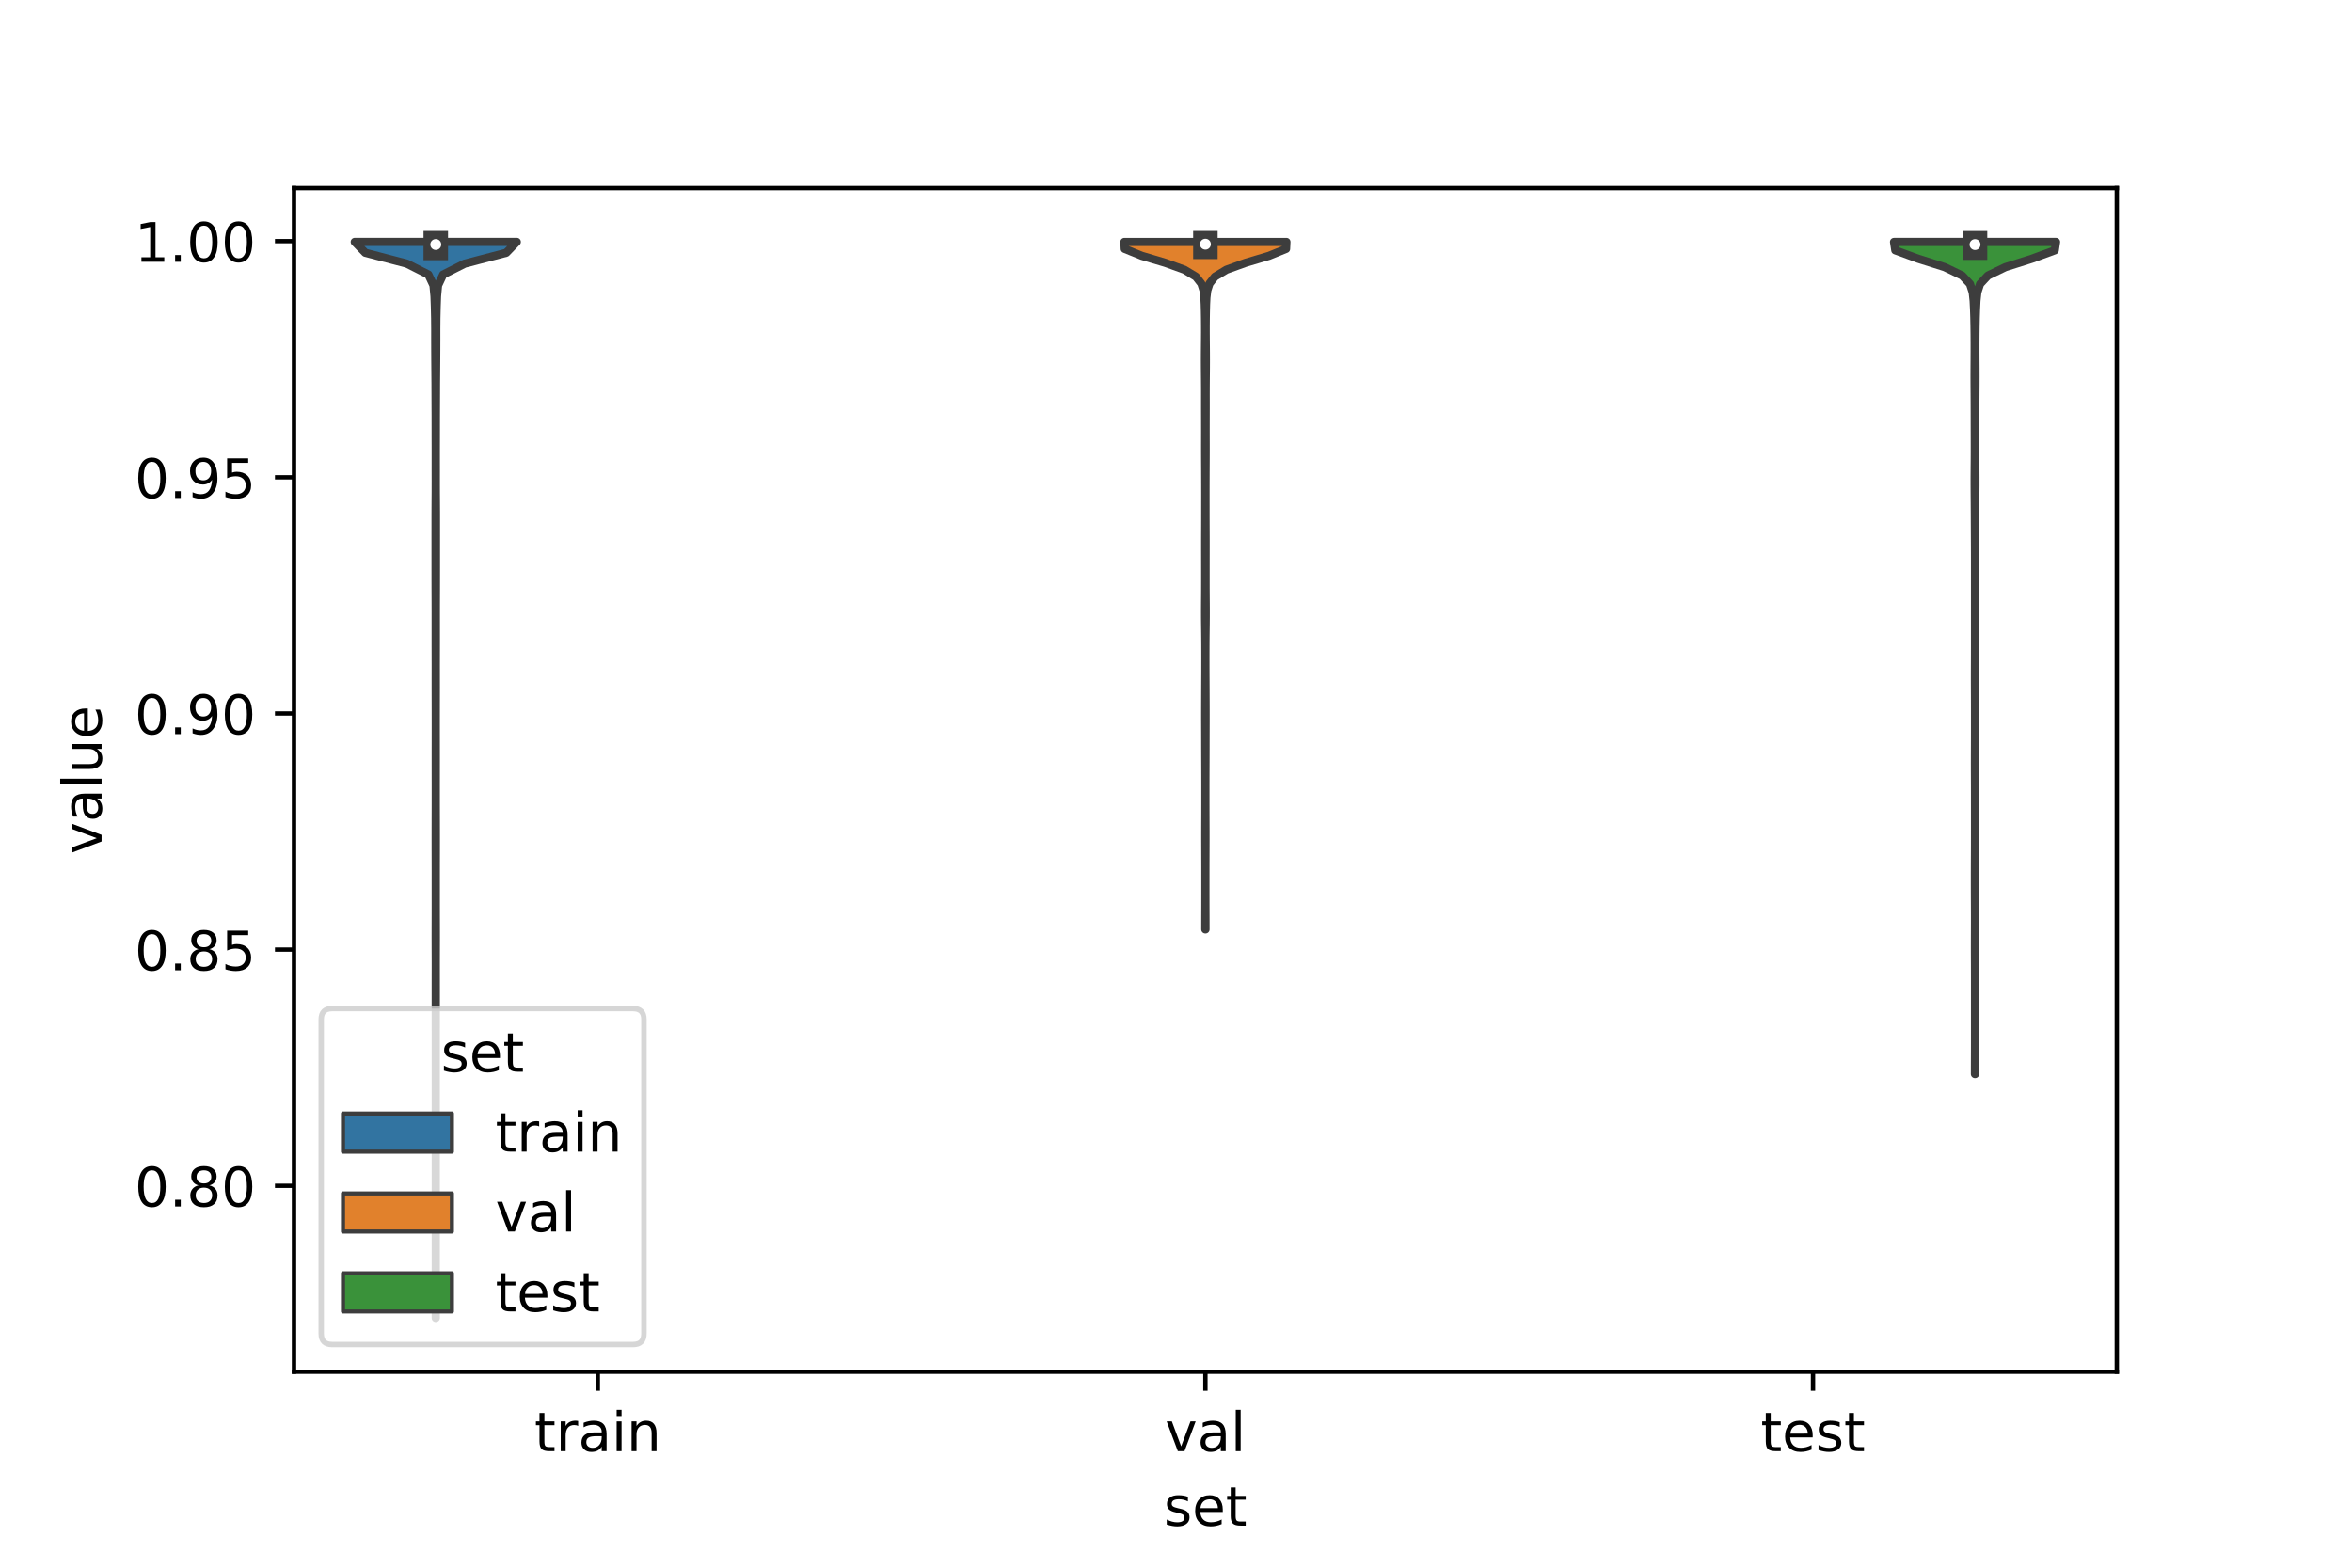 <?xml version="1.0" encoding="utf-8" standalone="no"?>
<!DOCTYPE svg PUBLIC "-//W3C//DTD SVG 1.1//EN"
  "http://www.w3.org/Graphics/SVG/1.1/DTD/svg11.dtd">
<!-- Created with matplotlib (https://matplotlib.org/) -->
<svg height="288pt" version="1.1" viewBox="0 0 432 288" width="432pt" xmlns="http://www.w3.org/2000/svg" xmlns:xlink="http://www.w3.org/1999/xlink">
 <defs>
  <style type="text/css">*{stroke-linecap:butt;stroke-linejoin:round;}</style>
 </defs>
 <g id="figure_1">
  <g id="patch_1">
   <path d="M 0 288 
L 432 288 
L 432 0 
L 0 0 
z
" style="fill:#ffffff;"/>
  </g>
  <g id="axes_1">
   <g id="patch_2">
    <path d="M 54 252 
L 388.8 252 
L 388.8 34.56 
L 54 34.56 
z
" style="fill:#ffffff;"/>
   </g>
   <g id="PolyCollection_1">
    <defs>
     <path d="M 80.046 -45.884 
L 80.034 -45.884 
L 80.036 -47.88 
L 80.039 -49.877 
L 80.04 -51.874 
L 80.04 -53.87 
L 80.04 -55.867 
L 80.04 -57.864 
L 80.04 -59.86 
L 80.04 -61.857 
L 80.04 -63.854 
L 80.04 -65.851 
L 80.04 -67.847 
L 80.04 -69.844 
L 80.04 -71.841 
L 80.04 -73.837 
L 80.04 -75.834 
L 80.04 -77.831 
L 80.04 -79.827 
L 80.04 -81.824 
L 80.04 -83.821 
L 80.04 -85.818 
L 80.04 -87.814 
L 80.04 -89.811 
L 80.04 -91.808 
L 80.04 -93.804 
L 80.04 -95.801 
L 80.038 -97.798 
L 80.035 -99.794 
L 80.034 -101.791 
L 80.035 -103.788 
L 80.034 -105.784 
L 80.035 -107.781 
L 80.038 -109.778 
L 80.038 -111.775 
L 80.031 -113.771 
L 80.025 -115.768 
L 80.028 -117.765 
L 80.034 -119.761 
L 80.036 -121.758 
L 80.035 -123.755 
L 80.035 -125.751 
L 80.036 -127.748 
L 80.033 -129.745 
L 80.028 -131.741 
L 80.026 -133.738 
L 80.027 -135.735 
L 80.031 -137.732 
L 80.037 -139.728 
L 80.039 -141.725 
L 80.039 -143.722 
L 80.037 -145.718 
L 80.035 -147.715 
L 80.035 -149.712 
L 80.038 -151.708 
L 80.04 -153.705 
L 80.04 -155.702 
L 80.038 -157.699 
L 80.034 -159.695 
L 80.03 -161.692 
L 80.031 -163.689 
L 80.033 -165.685 
L 80.029 -167.682 
L 80.024 -169.679 
L 80.024 -171.675 
L 80.024 -173.672 
L 80.025 -175.669 
L 80.02 -177.665 
L 80.012 -179.662 
L 80.008 -181.659 
L 80.006 -183.656 
L 80.006 -185.652 
L 80.005 -187.649 
L 80.004 -189.646 
L 80.005 -191.642 
L 80.005 -193.639 
L 80.015 -195.636 
L 80.029 -197.632 
L 80.032 -199.629 
L 80.029 -201.626 
L 80.031 -203.622 
L 80.031 -205.619 
L 80.025 -207.616 
L 80.023 -209.613 
L 80.021 -211.609 
L 80.012 -213.606 
L 80.004 -215.603 
L 79.997 -217.599 
L 79.98 -219.596 
L 79.964 -221.593 
L 79.953 -223.589 
L 79.946 -225.586 
L 79.946 -227.583 
L 79.929 -229.58 
L 79.882 -231.576 
L 79.81 -233.573 
L 79.623 -235.57 
L 78.681 -237.566 
L 74.724 -239.563 
L 67.093 -241.56 
L 65.16 -243.556 
L 94.92 -243.556 
L 94.92 -243.556 
L 92.987 -241.56 
L 85.356 -239.563 
L 81.399 -237.566 
L 80.457 -235.57 
L 80.27 -233.573 
L 80.198 -231.576 
L 80.151 -229.58 
L 80.134 -227.583 
L 80.134 -225.586 
L 80.127 -223.589 
L 80.116 -221.593 
L 80.1 -219.596 
L 80.083 -217.599 
L 80.076 -215.603 
L 80.068 -213.606 
L 80.059 -211.609 
L 80.057 -209.613 
L 80.055 -207.616 
L 80.049 -205.619 
L 80.049 -203.622 
L 80.051 -201.626 
L 80.048 -199.629 
L 80.051 -197.632 
L 80.065 -195.636 
L 80.075 -193.639 
L 80.075 -191.642 
L 80.076 -189.646 
L 80.075 -187.649 
L 80.074 -185.652 
L 80.074 -183.656 
L 80.072 -181.659 
L 80.068 -179.662 
L 80.06 -177.665 
L 80.055 -175.669 
L 80.056 -173.672 
L 80.056 -171.675 
L 80.056 -169.679 
L 80.051 -167.682 
L 80.047 -165.685 
L 80.049 -163.689 
L 80.05 -161.692 
L 80.046 -159.695 
L 80.042 -157.699 
L 80.04 -155.702 
L 80.04 -153.705 
L 80.042 -151.708 
L 80.045 -149.712 
L 80.045 -147.715 
L 80.043 -145.718 
L 80.041 -143.722 
L 80.041 -141.725 
L 80.043 -139.728 
L 80.049 -137.732 
L 80.053 -135.735 
L 80.054 -133.738 
L 80.052 -131.741 
L 80.047 -129.745 
L 80.044 -127.748 
L 80.045 -125.751 
L 80.045 -123.755 
L 80.044 -121.758 
L 80.046 -119.761 
L 80.052 -117.765 
L 80.055 -115.768 
L 80.049 -113.771 
L 80.042 -111.775 
L 80.042 -109.778 
L 80.045 -107.781 
L 80.046 -105.784 
L 80.045 -103.788 
L 80.046 -101.791 
L 80.045 -99.794 
L 80.042 -97.798 
L 80.04 -95.801 
L 80.04 -93.804 
L 80.04 -91.808 
L 80.04 -89.811 
L 80.04 -87.814 
L 80.04 -85.818 
L 80.04 -83.821 
L 80.04 -81.824 
L 80.04 -79.827 
L 80.04 -77.831 
L 80.04 -75.834 
L 80.04 -73.837 
L 80.04 -71.841 
L 80.04 -69.844 
L 80.04 -67.847 
L 80.04 -65.851 
L 80.04 -63.854 
L 80.04 -61.857 
L 80.04 -59.86 
L 80.04 -57.864 
L 80.04 -55.867 
L 80.04 -53.87 
L 80.04 -51.874 
L 80.041 -49.877 
L 80.044 -47.88 
L 80.046 -45.884 
z
" id="mec438cc7c9" style="stroke:#3d3d3d;stroke-width:1.5;"/>
    </defs>
    <g clip-path="url(#paf17d3737a)">
     <use style="fill:#3274a1;stroke:#3d3d3d;stroke-width:1.5;" x="0" xlink:href="#mec438cc7c9" y="288"/>
    </g>
   </g>
   <g id="PolyCollection_2">
    <defs>
     <path d="M 221.416 -117.257 
L 221.384 -117.257 
L 221.386 -118.533 
L 221.39 -119.809 
L 221.395 -121.084 
L 221.398 -122.36 
L 221.399 -123.636 
L 221.4 -124.911 
L 221.4 -126.187 
L 221.4 -127.463 
L 221.399 -128.738 
L 221.396 -130.014 
L 221.392 -131.29 
L 221.387 -132.565 
L 221.384 -133.841 
L 221.384 -135.117 
L 221.388 -136.392 
L 221.393 -137.668 
L 221.397 -138.944 
L 221.399 -140.219 
L 221.4 -141.495 
L 221.4 -142.771 
L 221.399 -144.046 
L 221.397 -145.322 
L 221.393 -146.598 
L 221.388 -147.873 
L 221.383 -149.149 
L 221.38 -150.425 
L 221.378 -151.7 
L 221.375 -152.976 
L 221.371 -154.252 
L 221.367 -155.527 
L 221.366 -156.803 
L 221.368 -158.079 
L 221.372 -159.354 
L 221.377 -160.63 
L 221.383 -161.906 
L 221.389 -163.181 
L 221.395 -164.457 
L 221.398 -165.733 
L 221.399 -167.008 
L 221.398 -168.284 
L 221.394 -169.56 
L 221.385 -170.835 
L 221.371 -172.111 
L 221.354 -173.387 
L 221.343 -174.662 
L 221.342 -175.938 
L 221.349 -177.214 
L 221.359 -178.489 
L 221.366 -179.765 
L 221.368 -181.041 
L 221.368 -182.316 
L 221.368 -183.592 
L 221.367 -184.868 
L 221.365 -186.143 
L 221.363 -187.419 
L 221.363 -188.695 
L 221.367 -189.97 
L 221.373 -191.246 
L 221.377 -192.522 
L 221.379 -193.797 
L 221.38 -195.073 
L 221.382 -196.349 
L 221.382 -197.624 
L 221.38 -198.9 
L 221.376 -200.175 
L 221.371 -201.451 
L 221.364 -202.727 
L 221.358 -204.002 
L 221.355 -205.278 
L 221.356 -206.554 
L 221.359 -207.829 
L 221.36 -209.105 
L 221.358 -210.381 
L 221.354 -211.656 
L 221.351 -212.932 
L 221.351 -214.208 
L 221.353 -215.483 
L 221.35 -216.759 
L 221.341 -218.035 
L 221.329 -219.31 
L 221.319 -220.586 
L 221.315 -221.862 
L 221.319 -223.137 
L 221.329 -224.413 
L 221.341 -225.689 
L 221.349 -226.964 
L 221.347 -228.24 
L 221.335 -229.516 
L 221.314 -230.791 
L 221.281 -232.067 
L 221.217 -233.343 
L 221.062 -234.618 
L 220.657 -235.894 
L 219.658 -237.17 
L 217.544 -238.445 
L 214.009 -239.721 
L 209.722 -240.997 
L 206.583 -242.272 
L 206.52 -243.548 
L 236.28 -243.548 
L 236.28 -243.548 
L 236.217 -242.272 
L 233.078 -240.997 
L 228.791 -239.721 
L 225.256 -238.445 
L 223.142 -237.17 
L 222.143 -235.894 
L 221.738 -234.618 
L 221.583 -233.343 
L 221.519 -232.067 
L 221.486 -230.791 
L 221.465 -229.516 
L 221.453 -228.24 
L 221.451 -226.964 
L 221.459 -225.689 
L 221.471 -224.413 
L 221.481 -223.137 
L 221.485 -221.862 
L 221.481 -220.586 
L 221.471 -219.31 
L 221.459 -218.035 
L 221.45 -216.759 
L 221.447 -215.483 
L 221.449 -214.208 
L 221.449 -212.932 
L 221.446 -211.656 
L 221.442 -210.381 
L 221.44 -209.105 
L 221.441 -207.829 
L 221.444 -206.554 
L 221.445 -205.278 
L 221.442 -204.002 
L 221.436 -202.727 
L 221.429 -201.451 
L 221.424 -200.175 
L 221.42 -198.9 
L 221.418 -197.624 
L 221.418 -196.349 
L 221.42 -195.073 
L 221.421 -193.797 
L 221.423 -192.522 
L 221.427 -191.246 
L 221.433 -189.97 
L 221.437 -188.695 
L 221.437 -187.419 
L 221.435 -186.143 
L 221.433 -184.868 
L 221.432 -183.592 
L 221.432 -182.316 
L 221.432 -181.041 
L 221.434 -179.765 
L 221.441 -178.489 
L 221.451 -177.214 
L 221.458 -175.938 
L 221.457 -174.662 
L 221.446 -173.387 
L 221.429 -172.111 
L 221.415 -170.835 
L 221.406 -169.56 
L 221.402 -168.284 
L 221.401 -167.008 
L 221.402 -165.733 
L 221.405 -164.457 
L 221.411 -163.181 
L 221.417 -161.906 
L 221.423 -160.63 
L 221.428 -159.354 
L 221.432 -158.079 
L 221.434 -156.803 
L 221.433 -155.527 
L 221.429 -154.252 
L 221.425 -152.976 
L 221.422 -151.7 
L 221.42 -150.425 
L 221.417 -149.149 
L 221.412 -147.873 
L 221.407 -146.598 
L 221.403 -145.322 
L 221.401 -144.046 
L 221.4 -142.771 
L 221.4 -141.495 
L 221.401 -140.219 
L 221.403 -138.944 
L 221.407 -137.668 
L 221.411 -136.392 
L 221.416 -135.117 
L 221.416 -133.841 
L 221.413 -132.565 
L 221.408 -131.29 
L 221.404 -130.014 
L 221.401 -128.738 
L 221.4 -127.463 
L 221.4 -126.187 
L 221.4 -124.911 
L 221.401 -123.636 
L 221.402 -122.36 
L 221.405 -121.084 
L 221.41 -119.809 
L 221.414 -118.533 
L 221.416 -117.257 
z
" id="m4bb55df643" style="stroke:#3d3d3d;stroke-width:1.5;"/>
    </defs>
    <g clip-path="url(#paf17d3737a)">
     <use style="fill:#e1812c;stroke:#3d3d3d;stroke-width:1.5;" x="0" xlink:href="#m4bb55df643" y="288"/>
    </g>
   </g>
   <g id="PolyCollection_3">
    <defs>
     <path d="M 362.777 -90.683 
L 362.743 -90.683 
L 362.746 -92.227 
L 362.752 -93.771 
L 362.757 -95.316 
L 362.759 -96.86 
L 362.76 -98.404 
L 362.76 -99.948 
L 362.76 -101.492 
L 362.76 -103.036 
L 362.76 -104.58 
L 362.76 -106.124 
L 362.759 -107.668 
L 362.757 -109.213 
L 362.753 -110.757 
L 362.747 -112.301 
L 362.743 -113.845 
L 362.745 -115.389 
L 362.751 -116.933 
L 362.755 -118.477 
L 362.755 -120.021 
L 362.75 -121.565 
L 362.743 -123.11 
L 362.738 -124.654 
L 362.736 -126.198 
L 362.737 -127.742 
L 362.742 -129.286 
L 362.749 -130.83 
L 362.755 -132.374 
L 362.758 -133.918 
L 362.76 -135.462 
L 362.76 -137.007 
L 362.76 -138.551 
L 362.76 -140.095 
L 362.759 -141.639 
L 362.757 -143.183 
L 362.752 -144.727 
L 362.746 -146.271 
L 362.743 -147.815 
L 362.746 -149.359 
L 362.752 -150.904 
L 362.757 -152.448 
L 362.759 -153.992 
L 362.76 -155.536 
L 362.759 -157.08 
L 362.758 -158.624 
L 362.753 -160.168 
L 362.747 -161.712 
L 362.743 -163.256 
L 362.745 -164.801 
L 362.751 -166.345 
L 362.756 -167.889 
L 362.759 -169.433 
L 362.76 -170.977 
L 362.76 -172.521 
L 362.76 -174.065 
L 362.76 -175.609 
L 362.76 -177.154 
L 362.76 -178.698 
L 362.76 -180.242 
L 362.76 -181.786 
L 362.76 -183.33 
L 362.759 -184.874 
L 362.756 -186.418 
L 362.751 -187.962 
L 362.743 -189.506 
L 362.736 -191.051 
L 362.729 -192.595 
L 362.722 -194.139 
L 362.712 -195.683 
L 362.7 -197.227 
L 362.69 -198.771 
L 362.689 -200.315 
L 362.699 -201.859 
L 362.711 -203.403 
L 362.718 -204.948 
L 362.717 -206.492 
L 362.714 -208.036 
L 362.71 -209.58 
L 362.707 -211.124 
L 362.704 -212.668 
L 362.699 -214.212 
L 362.69 -215.756 
L 362.679 -217.3 
L 362.674 -218.845 
L 362.678 -220.389 
L 362.688 -221.933 
L 362.694 -223.477 
L 362.693 -225.021 
L 362.684 -226.565 
L 362.665 -228.109 
L 362.633 -229.653 
L 362.582 -231.197 
L 362.504 -232.742 
L 362.337 -234.286 
L 361.836 -235.83 
L 360.394 -237.374 
L 357.193 -238.918 
L 352.316 -240.462 
L 348.115 -242.006 
L 347.88 -243.55 
L 377.64 -243.55 
L 377.64 -243.55 
L 377.405 -242.006 
L 373.204 -240.462 
L 368.327 -238.918 
L 365.126 -237.374 
L 363.684 -235.83 
L 363.183 -234.286 
L 363.016 -232.742 
L 362.938 -231.197 
L 362.887 -229.653 
L 362.855 -228.109 
L 362.836 -226.565 
L 362.827 -225.021 
L 362.826 -223.477 
L 362.832 -221.933 
L 362.842 -220.389 
L 362.846 -218.845 
L 362.841 -217.3 
L 362.83 -215.756 
L 362.821 -214.212 
L 362.816 -212.668 
L 362.813 -211.124 
L 362.81 -209.58 
L 362.806 -208.036 
L 362.803 -206.492 
L 362.802 -204.948 
L 362.809 -203.403 
L 362.821 -201.859 
L 362.831 -200.315 
L 362.83 -198.771 
L 362.82 -197.227 
L 362.808 -195.683 
L 362.798 -194.139 
L 362.791 -192.595 
L 362.784 -191.051 
L 362.777 -189.506 
L 362.769 -187.962 
L 362.764 -186.418 
L 362.761 -184.874 
L 362.76 -183.33 
L 362.76 -181.786 
L 362.76 -180.242 
L 362.76 -178.698 
L 362.76 -177.154 
L 362.76 -175.609 
L 362.76 -174.065 
L 362.76 -172.521 
L 362.76 -170.977 
L 362.761 -169.433 
L 362.764 -167.889 
L 362.769 -166.345 
L 362.775 -164.801 
L 362.777 -163.256 
L 362.773 -161.712 
L 362.767 -160.168 
L 362.762 -158.624 
L 362.761 -157.08 
L 362.76 -155.536 
L 362.761 -153.992 
L 362.763 -152.448 
L 362.768 -150.904 
L 362.774 -149.359 
L 362.777 -147.815 
L 362.774 -146.271 
L 362.768 -144.727 
L 362.763 -143.183 
L 362.761 -141.639 
L 362.76 -140.095 
L 362.76 -138.551 
L 362.76 -137.007 
L 362.76 -135.462 
L 362.762 -133.918 
L 362.765 -132.374 
L 362.771 -130.83 
L 362.778 -129.286 
L 362.783 -127.742 
L 362.784 -126.198 
L 362.782 -124.654 
L 362.777 -123.11 
L 362.77 -121.565 
L 362.765 -120.021 
L 362.765 -118.477 
L 362.769 -116.933 
L 362.775 -115.389 
L 362.777 -113.845 
L 362.773 -112.301 
L 362.767 -110.757 
L 362.763 -109.213 
L 362.761 -107.668 
L 362.76 -106.124 
L 362.76 -104.58 
L 362.76 -103.036 
L 362.76 -101.492 
L 362.76 -99.948 
L 362.76 -98.404 
L 362.761 -96.86 
L 362.763 -95.316 
L 362.768 -93.771 
L 362.774 -92.227 
L 362.777 -90.683 
z
" id="m399aaf38f7" style="stroke:#3d3d3d;stroke-width:1.5;"/>
    </defs>
    <g clip-path="url(#paf17d3737a)">
     <use style="fill:#3a923a;stroke:#3d3d3d;stroke-width:1.5;" x="0" xlink:href="#m399aaf38f7" y="288"/>
    </g>
   </g>
   <g id="patch_3">
    <path clip-path="url(#paf17d3737a)" d="M 109.8 911.997 
L 109.8 911.997 
L 109.8 911.997 
L 109.8 911.997 
z
" style="fill:#3274a1;stroke:#3d3d3d;stroke-linejoin:miter;stroke-width:0.75;"/>
   </g>
   <g id="patch_4">
    <path clip-path="url(#paf17d3737a)" d="M 109.8 911.997 
L 109.8 911.997 
L 109.8 911.997 
L 109.8 911.997 
z
" style="fill:#e1812c;stroke:#3d3d3d;stroke-linejoin:miter;stroke-width:0.75;"/>
   </g>
   <g id="patch_5">
    <path clip-path="url(#paf17d3737a)" d="M 109.8 911.997 
L 109.8 911.997 
L 109.8 911.997 
L 109.8 911.997 
z
" style="fill:#3a923a;stroke:#3d3d3d;stroke-linejoin:miter;stroke-width:0.75;"/>
   </g>
   <g id="matplotlib.axis_1">
    <g id="xtick_1">
     <g id="line2d_1">
      <defs>
       <path d="M 0 0 
L 0 3.5 
" id="mb93431303e" style="stroke:#000000;stroke-width:0.8;"/>
      </defs>
      <g>
       <use style="stroke:#000000;stroke-width:0.8;" x="109.8" xlink:href="#mb93431303e" y="252"/>
      </g>
     </g>
     <g id="text_1">
      <!-- train -->
      <g transform="translate(98.162 266.598)scale(0.1 -0.1)">
       <defs>
        <path d="M 18.312 70.219 
L 18.312 54.688 
L 36.812 54.688 
L 36.812 47.703 
L 18.312 47.703 
L 18.312 18.016 
Q 18.312 11.328 20.141 9.422 
Q 21.969 7.516 27.594 7.516 
L 36.812 7.516 
L 36.812 0 
L 27.594 0 
Q 17.188 0 13.234 3.875 
Q 9.281 7.766 9.281 18.016 
L 9.281 47.703 
L 2.688 47.703 
L 2.688 54.688 
L 9.281 54.688 
L 9.281 70.219 
z
" id="DejaVuSans-116"/>
        <path d="M 41.109 46.297 
Q 39.594 47.172 37.812 47.578 
Q 36.031 48 33.891 48 
Q 26.266 48 22.188 43.047 
Q 18.109 38.094 18.109 28.812 
L 18.109 0 
L 9.078 0 
L 9.078 54.688 
L 18.109 54.688 
L 18.109 46.188 
Q 20.953 51.172 25.484 53.578 
Q 30.031 56 36.531 56 
Q 37.453 56 38.578 55.875 
Q 39.703 55.766 41.062 55.516 
z
" id="DejaVuSans-114"/>
        <path d="M 34.281 27.484 
Q 23.391 27.484 19.188 25 
Q 14.984 22.516 14.984 16.5 
Q 14.984 11.719 18.141 8.906 
Q 21.297 6.109 26.703 6.109 
Q 34.188 6.109 38.703 11.406 
Q 43.219 16.703 43.219 25.484 
L 43.219 27.484 
z
M 52.203 31.203 
L 52.203 0 
L 43.219 0 
L 43.219 8.297 
Q 40.141 3.328 35.547 0.953 
Q 30.953 -1.422 24.312 -1.422 
Q 15.922 -1.422 10.953 3.297 
Q 6 8.016 6 15.922 
Q 6 25.141 12.172 29.828 
Q 18.359 34.516 30.609 34.516 
L 43.219 34.516 
L 43.219 35.406 
Q 43.219 41.609 39.141 45 
Q 35.062 48.391 27.688 48.391 
Q 23 48.391 18.547 47.266 
Q 14.109 46.141 10.016 43.891 
L 10.016 52.203 
Q 14.938 54.109 19.578 55.047 
Q 24.219 56 28.609 56 
Q 40.484 56 46.344 49.844 
Q 52.203 43.703 52.203 31.203 
z
" id="DejaVuSans-97"/>
        <path d="M 9.422 54.688 
L 18.406 54.688 
L 18.406 0 
L 9.422 0 
z
M 9.422 75.984 
L 18.406 75.984 
L 18.406 64.594 
L 9.422 64.594 
z
" id="DejaVuSans-105"/>
        <path d="M 54.891 33.016 
L 54.891 0 
L 45.906 0 
L 45.906 32.719 
Q 45.906 40.484 42.875 44.328 
Q 39.844 48.188 33.797 48.188 
Q 26.516 48.188 22.312 43.547 
Q 18.109 38.922 18.109 30.906 
L 18.109 0 
L 9.078 0 
L 9.078 54.688 
L 18.109 54.688 
L 18.109 46.188 
Q 21.344 51.125 25.703 53.562 
Q 30.078 56 35.797 56 
Q 45.219 56 50.047 50.172 
Q 54.891 44.344 54.891 33.016 
z
" id="DejaVuSans-110"/>
       </defs>
       <use xlink:href="#DejaVuSans-116"/>
       <use x="39.209" xlink:href="#DejaVuSans-114"/>
       <use x="80.322" xlink:href="#DejaVuSans-97"/>
       <use x="141.602" xlink:href="#DejaVuSans-105"/>
       <use x="169.385" xlink:href="#DejaVuSans-110"/>
      </g>
     </g>
    </g>
    <g id="xtick_2">
     <g id="line2d_2">
      <g>
       <use style="stroke:#000000;stroke-width:0.8;" x="221.4" xlink:href="#mb93431303e" y="252"/>
      </g>
     </g>
     <g id="text_2">
      <!-- val -->
      <g transform="translate(213.988 266.598)scale(0.1 -0.1)">
       <defs>
        <path d="M 2.984 54.688 
L 12.5 54.688 
L 29.594 8.797 
L 46.688 54.688 
L 56.203 54.688 
L 35.688 0 
L 23.484 0 
z
" id="DejaVuSans-118"/>
        <path d="M 9.422 75.984 
L 18.406 75.984 
L 18.406 0 
L 9.422 0 
z
" id="DejaVuSans-108"/>
       </defs>
       <use xlink:href="#DejaVuSans-118"/>
       <use x="59.18" xlink:href="#DejaVuSans-97"/>
       <use x="120.459" xlink:href="#DejaVuSans-108"/>
      </g>
     </g>
    </g>
    <g id="xtick_3">
     <g id="line2d_3">
      <g>
       <use style="stroke:#000000;stroke-width:0.8;" x="333" xlink:href="#mb93431303e" y="252"/>
      </g>
     </g>
     <g id="text_3">
      <!-- test -->
      <g transform="translate(323.398 266.598)scale(0.1 -0.1)">
       <defs>
        <path d="M 56.203 29.594 
L 56.203 25.203 
L 14.891 25.203 
Q 15.484 15.922 20.484 11.062 
Q 25.484 6.203 34.422 6.203 
Q 39.594 6.203 44.453 7.469 
Q 49.312 8.734 54.109 11.281 
L 54.109 2.781 
Q 49.266 0.734 44.188 -0.344 
Q 39.109 -1.422 33.891 -1.422 
Q 20.797 -1.422 13.156 6.188 
Q 5.516 13.812 5.516 26.812 
Q 5.516 40.234 12.766 48.109 
Q 20.016 56 32.328 56 
Q 43.359 56 49.781 48.891 
Q 56.203 41.797 56.203 29.594 
z
M 47.219 32.234 
Q 47.125 39.594 43.094 43.984 
Q 39.062 48.391 32.422 48.391 
Q 24.906 48.391 20.391 44.141 
Q 15.875 39.891 15.188 32.172 
z
" id="DejaVuSans-101"/>
        <path d="M 44.281 53.078 
L 44.281 44.578 
Q 40.484 46.531 36.375 47.5 
Q 32.281 48.484 27.875 48.484 
Q 21.188 48.484 17.844 46.438 
Q 14.5 44.391 14.5 40.281 
Q 14.5 37.156 16.891 35.375 
Q 19.281 33.594 26.516 31.984 
L 29.594 31.297 
Q 39.156 29.25 43.188 25.516 
Q 47.219 21.781 47.219 15.094 
Q 47.219 7.469 41.188 3.016 
Q 35.156 -1.422 24.609 -1.422 
Q 20.219 -1.422 15.453 -0.562 
Q 10.688 0.297 5.422 2 
L 5.422 11.281 
Q 10.406 8.688 15.234 7.391 
Q 20.062 6.109 24.812 6.109 
Q 31.156 6.109 34.562 8.281 
Q 37.984 10.453 37.984 14.406 
Q 37.984 18.062 35.516 20.016 
Q 33.062 21.969 24.703 23.781 
L 21.578 24.516 
Q 13.234 26.266 9.516 29.906 
Q 5.812 33.547 5.812 39.891 
Q 5.812 47.609 11.281 51.797 
Q 16.75 56 26.812 56 
Q 31.781 56 36.172 55.266 
Q 40.578 54.547 44.281 53.078 
z
" id="DejaVuSans-115"/>
       </defs>
       <use xlink:href="#DejaVuSans-116"/>
       <use x="39.209" xlink:href="#DejaVuSans-101"/>
       <use x="100.732" xlink:href="#DejaVuSans-115"/>
       <use x="152.832" xlink:href="#DejaVuSans-116"/>
      </g>
     </g>
    </g>
    <g id="text_4">
     <!-- set -->
     <g transform="translate(213.759 280.277)scale(0.1 -0.1)">
      <use xlink:href="#DejaVuSans-115"/>
      <use x="52.1" xlink:href="#DejaVuSans-101"/>
      <use x="113.623" xlink:href="#DejaVuSans-116"/>
     </g>
    </g>
   </g>
   <g id="matplotlib.axis_2">
    <g id="ytick_1">
     <g id="line2d_4">
      <defs>
       <path d="M 0 0 
L -3.5 0 
" id="m5db609d0a0" style="stroke:#000000;stroke-width:0.8;"/>
      </defs>
      <g>
       <use style="stroke:#000000;stroke-width:0.8;" x="54" xlink:href="#m5db609d0a0" y="217.84"/>
      </g>
     </g>
     <g id="text_5">
      <!-- 0.80 -->
      <g transform="translate(24.734 221.64)scale(0.1 -0.1)">
       <defs>
        <path d="M 31.781 66.406 
Q 24.172 66.406 20.328 58.906 
Q 16.5 51.422 16.5 36.375 
Q 16.5 21.391 20.328 13.891 
Q 24.172 6.391 31.781 6.391 
Q 39.453 6.391 43.281 13.891 
Q 47.125 21.391 47.125 36.375 
Q 47.125 51.422 43.281 58.906 
Q 39.453 66.406 31.781 66.406 
z
M 31.781 74.219 
Q 44.047 74.219 50.516 64.516 
Q 56.984 54.828 56.984 36.375 
Q 56.984 17.969 50.516 8.266 
Q 44.047 -1.422 31.781 -1.422 
Q 19.531 -1.422 13.062 8.266 
Q 6.594 17.969 6.594 36.375 
Q 6.594 54.828 13.062 64.516 
Q 19.531 74.219 31.781 74.219 
z
" id="DejaVuSans-48"/>
        <path d="M 10.688 12.406 
L 21 12.406 
L 21 0 
L 10.688 0 
z
" id="DejaVuSans-46"/>
        <path d="M 31.781 34.625 
Q 24.75 34.625 20.719 30.859 
Q 16.703 27.094 16.703 20.516 
Q 16.703 13.922 20.719 10.156 
Q 24.75 6.391 31.781 6.391 
Q 38.812 6.391 42.859 10.172 
Q 46.922 13.969 46.922 20.516 
Q 46.922 27.094 42.891 30.859 
Q 38.875 34.625 31.781 34.625 
z
M 21.922 38.812 
Q 15.578 40.375 12.031 44.719 
Q 8.5 49.078 8.5 55.328 
Q 8.5 64.062 14.719 69.141 
Q 20.953 74.219 31.781 74.219 
Q 42.672 74.219 48.875 69.141 
Q 55.078 64.062 55.078 55.328 
Q 55.078 49.078 51.531 44.719 
Q 48 40.375 41.703 38.812 
Q 48.828 37.156 52.797 32.312 
Q 56.781 27.484 56.781 20.516 
Q 56.781 9.906 50.312 4.234 
Q 43.844 -1.422 31.781 -1.422 
Q 19.734 -1.422 13.25 4.234 
Q 6.781 9.906 6.781 20.516 
Q 6.781 27.484 10.781 32.312 
Q 14.797 37.156 21.922 38.812 
z
M 18.312 54.391 
Q 18.312 48.734 21.844 45.562 
Q 25.391 42.391 31.781 42.391 
Q 38.141 42.391 41.719 45.562 
Q 45.312 48.734 45.312 54.391 
Q 45.312 60.062 41.719 63.234 
Q 38.141 66.406 31.781 66.406 
Q 25.391 66.406 21.844 63.234 
Q 18.312 60.062 18.312 54.391 
z
" id="DejaVuSans-56"/>
       </defs>
       <use xlink:href="#DejaVuSans-48"/>
       <use x="63.623" xlink:href="#DejaVuSans-46"/>
       <use x="95.41" xlink:href="#DejaVuSans-56"/>
       <use x="159.033" xlink:href="#DejaVuSans-48"/>
      </g>
     </g>
    </g>
    <g id="ytick_2">
     <g id="line2d_5">
      <g>
       <use style="stroke:#000000;stroke-width:0.8;" x="54" xlink:href="#m5db609d0a0" y="174.456"/>
      </g>
     </g>
     <g id="text_6">
      <!-- 0.85 -->
      <g transform="translate(24.734 178.255)scale(0.1 -0.1)">
       <defs>
        <path d="M 10.797 72.906 
L 49.516 72.906 
L 49.516 64.594 
L 19.828 64.594 
L 19.828 46.734 
Q 21.969 47.469 24.109 47.828 
Q 26.266 48.188 28.422 48.188 
Q 40.625 48.188 47.75 41.5 
Q 54.891 34.812 54.891 23.391 
Q 54.891 11.625 47.562 5.094 
Q 40.234 -1.422 26.906 -1.422 
Q 22.312 -1.422 17.547 -0.641 
Q 12.797 0.141 7.719 1.703 
L 7.719 11.625 
Q 12.109 9.234 16.797 8.062 
Q 21.484 6.891 26.703 6.891 
Q 35.156 6.891 40.078 11.328 
Q 45.016 15.766 45.016 23.391 
Q 45.016 31 40.078 35.438 
Q 35.156 39.891 26.703 39.891 
Q 22.75 39.891 18.812 39.016 
Q 14.891 38.141 10.797 36.281 
z
" id="DejaVuSans-53"/>
       </defs>
       <use xlink:href="#DejaVuSans-48"/>
       <use x="63.623" xlink:href="#DejaVuSans-46"/>
       <use x="95.41" xlink:href="#DejaVuSans-56"/>
       <use x="159.033" xlink:href="#DejaVuSans-53"/>
      </g>
     </g>
    </g>
    <g id="ytick_3">
     <g id="line2d_6">
      <g>
       <use style="stroke:#000000;stroke-width:0.8;" x="54" xlink:href="#m5db609d0a0" y="131.071"/>
      </g>
     </g>
     <g id="text_7">
      <!-- 0.90 -->
      <g transform="translate(24.734 134.87)scale(0.1 -0.1)">
       <defs>
        <path d="M 10.984 1.516 
L 10.984 10.5 
Q 14.703 8.734 18.5 7.812 
Q 22.312 6.891 25.984 6.891 
Q 35.75 6.891 40.891 13.453 
Q 46.047 20.016 46.781 33.406 
Q 43.953 29.203 39.594 26.953 
Q 35.25 24.703 29.984 24.703 
Q 19.047 24.703 12.672 31.312 
Q 6.297 37.938 6.297 49.422 
Q 6.297 60.641 12.938 67.422 
Q 19.578 74.219 30.609 74.219 
Q 43.266 74.219 49.922 64.516 
Q 56.594 54.828 56.594 36.375 
Q 56.594 19.141 48.406 8.859 
Q 40.234 -1.422 26.422 -1.422 
Q 22.703 -1.422 18.891 -0.688 
Q 15.094 0.047 10.984 1.516 
z
M 30.609 32.422 
Q 37.25 32.422 41.125 36.953 
Q 45.016 41.5 45.016 49.422 
Q 45.016 57.281 41.125 61.844 
Q 37.25 66.406 30.609 66.406 
Q 23.969 66.406 20.094 61.844 
Q 16.219 57.281 16.219 49.422 
Q 16.219 41.5 20.094 36.953 
Q 23.969 32.422 30.609 32.422 
z
" id="DejaVuSans-57"/>
       </defs>
       <use xlink:href="#DejaVuSans-48"/>
       <use x="63.623" xlink:href="#DejaVuSans-46"/>
       <use x="95.41" xlink:href="#DejaVuSans-57"/>
       <use x="159.033" xlink:href="#DejaVuSans-48"/>
      </g>
     </g>
    </g>
    <g id="ytick_4">
     <g id="line2d_7">
      <g>
       <use style="stroke:#000000;stroke-width:0.8;" x="54" xlink:href="#m5db609d0a0" y="87.686"/>
      </g>
     </g>
     <g id="text_8">
      <!-- 0.95 -->
      <g transform="translate(24.734 91.485)scale(0.1 -0.1)">
       <use xlink:href="#DejaVuSans-48"/>
       <use x="63.623" xlink:href="#DejaVuSans-46"/>
       <use x="95.41" xlink:href="#DejaVuSans-57"/>
       <use x="159.033" xlink:href="#DejaVuSans-53"/>
      </g>
     </g>
    </g>
    <g id="ytick_5">
     <g id="line2d_8">
      <g>
       <use style="stroke:#000000;stroke-width:0.8;" x="54" xlink:href="#m5db609d0a0" y="44.301"/>
      </g>
     </g>
     <g id="text_9">
      <!-- 1.00 -->
      <g transform="translate(24.734 48.1)scale(0.1 -0.1)">
       <defs>
        <path d="M 12.406 8.297 
L 28.516 8.297 
L 28.516 63.922 
L 10.984 60.406 
L 10.984 69.391 
L 28.422 72.906 
L 38.281 72.906 
L 38.281 8.297 
L 54.391 8.297 
L 54.391 0 
L 12.406 0 
z
" id="DejaVuSans-49"/>
       </defs>
       <use xlink:href="#DejaVuSans-49"/>
       <use x="63.623" xlink:href="#DejaVuSans-46"/>
       <use x="95.41" xlink:href="#DejaVuSans-48"/>
       <use x="159.033" xlink:href="#DejaVuSans-48"/>
      </g>
     </g>
    </g>
    <g id="text_10">
     <!-- value -->
     <g transform="translate(18.655 156.938)rotate(-90)scale(0.1 -0.1)">
      <defs>
       <path d="M 8.5 21.578 
L 8.5 54.688 
L 17.484 54.688 
L 17.484 21.922 
Q 17.484 14.156 20.5 10.266 
Q 23.531 6.391 29.594 6.391 
Q 36.859 6.391 41.078 11.031 
Q 45.312 15.672 45.312 23.688 
L 45.312 54.688 
L 54.297 54.688 
L 54.297 0 
L 45.312 0 
L 45.312 8.406 
Q 42.047 3.422 37.719 1 
Q 33.406 -1.422 27.688 -1.422 
Q 18.266 -1.422 13.375 4.438 
Q 8.5 10.297 8.5 21.578 
z
M 31.109 56 
z
" id="DejaVuSans-117"/>
      </defs>
      <use xlink:href="#DejaVuSans-118"/>
      <use x="59.18" xlink:href="#DejaVuSans-97"/>
      <use x="120.459" xlink:href="#DejaVuSans-108"/>
      <use x="148.242" xlink:href="#DejaVuSans-117"/>
      <use x="211.621" xlink:href="#DejaVuSans-101"/>
     </g>
    </g>
   </g>
   <g id="line2d_9">
    <path clip-path="url(#paf17d3737a)" d="M 80.04 46.881 
L 80.04 44.444 
" style="fill:none;stroke:#3d3d3d;stroke-linecap:square;stroke-width:1.5;"/>
   </g>
   <g id="line2d_10">
    <path clip-path="url(#paf17d3737a)" d="M 80.04 45.561 
L 80.04 44.681 
" style="fill:none;stroke:#3d3d3d;stroke-linecap:square;stroke-width:4.5;"/>
   </g>
   <g id="line2d_11">
    <path clip-path="url(#paf17d3737a)" d="M 221.4 46.296 
L 221.4 44.452 
" style="fill:none;stroke:#3d3d3d;stroke-linecap:square;stroke-width:1.5;"/>
   </g>
   <g id="line2d_12">
    <path clip-path="url(#paf17d3737a)" d="M 221.4 45.353 
L 221.4 44.683 
" style="fill:none;stroke:#3d3d3d;stroke-linecap:square;stroke-width:4.5;"/>
   </g>
   <g id="line2d_13">
    <path clip-path="url(#paf17d3737a)" d="M 362.76 46.71 
L 362.76 44.45 
" style="fill:none;stroke:#3d3d3d;stroke-linecap:square;stroke-width:1.5;"/>
   </g>
   <g id="line2d_14">
    <path clip-path="url(#paf17d3737a)" d="M 362.76 45.502 
L 362.76 44.695 
" style="fill:none;stroke:#3d3d3d;stroke-linecap:square;stroke-width:4.5;"/>
   </g>
   <g id="patch_6">
    <path d="M 54 252 
L 54 34.56 
" style="fill:none;stroke:#000000;stroke-linecap:square;stroke-linejoin:miter;stroke-width:0.8;"/>
   </g>
   <g id="patch_7">
    <path d="M 388.8 252 
L 388.8 34.56 
" style="fill:none;stroke:#000000;stroke-linecap:square;stroke-linejoin:miter;stroke-width:0.8;"/>
   </g>
   <g id="patch_8">
    <path d="M 54 252 
L 388.8 252 
" style="fill:none;stroke:#000000;stroke-linecap:square;stroke-linejoin:miter;stroke-width:0.8;"/>
   </g>
   <g id="patch_9">
    <path d="M 54 34.56 
L 388.8 34.56 
" style="fill:none;stroke:#000000;stroke-linecap:square;stroke-linejoin:miter;stroke-width:0.8;"/>
   </g>
   <g id="PathCollection_1">
    <defs>
     <path d="M 0 1.5 
C 0.398 1.5 0.779 1.342 1.061 1.061 
C 1.342 0.779 1.5 0.398 1.5 0 
C 1.5 -0.398 1.342 -0.779 1.061 -1.061 
C 0.779 -1.342 0.398 -1.5 0 -1.5 
C -0.398 -1.5 -0.779 -1.342 -1.061 -1.061 
C -1.342 -0.779 -1.5 -0.398 -1.5 0 
C -1.5 0.398 -1.342 0.779 -1.061 1.061 
C -0.779 1.342 -0.398 1.5 0 1.5 
z
" id="mbb5180a52d" style="stroke:#3d3d3d;"/>
    </defs>
    <g clip-path="url(#paf17d3737a)">
     <use style="fill:#ffffff;stroke:#3d3d3d;" x="80.04" xlink:href="#mbb5180a52d" y="44.922"/>
    </g>
   </g>
   <g id="PathCollection_2">
    <g clip-path="url(#paf17d3737a)">
     <use style="fill:#ffffff;stroke:#3d3d3d;" x="221.4" xlink:href="#mbb5180a52d" y="44.863"/>
    </g>
   </g>
   <g id="PathCollection_3">
    <g clip-path="url(#paf17d3737a)">
     <use style="fill:#ffffff;stroke:#3d3d3d;" x="362.76" xlink:href="#mbb5180a52d" y="44.935"/>
    </g>
   </g>
   <g id="legend_1">
    <g id="patch_10">
     <path d="M 61 247 
L 116.275 247 
Q 118.275 247 118.275 245 
L 118.275 187.287 
Q 118.275 185.287 116.275 185.287 
L 61 185.287 
Q 59 185.287 59 187.287 
L 59 245 
Q 59 247 61 247 
z
" style="fill:#ffffff;opacity:0.8;stroke:#cccccc;stroke-linejoin:miter;"/>
    </g>
    <g id="text_11">
     <!-- set -->
     <g transform="translate(80.996 196.886)scale(0.1 -0.1)">
      <use xlink:href="#DejaVuSans-115"/>
      <use x="52.1" xlink:href="#DejaVuSans-101"/>
      <use x="113.623" xlink:href="#DejaVuSans-116"/>
     </g>
    </g>
    <g id="patch_11">
     <path d="M 63 211.564 
L 83 211.564 
L 83 204.564 
L 63 204.564 
z
" style="fill:#3274a1;stroke:#3d3d3d;stroke-linejoin:miter;stroke-width:0.75;"/>
    </g>
    <g id="text_12">
     <!-- train -->
     <g transform="translate(91 211.564)scale(0.1 -0.1)">
      <use xlink:href="#DejaVuSans-116"/>
      <use x="39.209" xlink:href="#DejaVuSans-114"/>
      <use x="80.322" xlink:href="#DejaVuSans-97"/>
      <use x="141.602" xlink:href="#DejaVuSans-105"/>
      <use x="169.385" xlink:href="#DejaVuSans-110"/>
     </g>
    </g>
    <g id="patch_12">
     <path d="M 63 226.242 
L 83 226.242 
L 83 219.242 
L 63 219.242 
z
" style="fill:#e1812c;stroke:#3d3d3d;stroke-linejoin:miter;stroke-width:0.75;"/>
    </g>
    <g id="text_13">
     <!-- val -->
     <g transform="translate(91 226.242)scale(0.1 -0.1)">
      <use xlink:href="#DejaVuSans-118"/>
      <use x="59.18" xlink:href="#DejaVuSans-97"/>
      <use x="120.459" xlink:href="#DejaVuSans-108"/>
     </g>
    </g>
    <g id="patch_13">
     <path d="M 63 240.92 
L 83 240.92 
L 83 233.92 
L 63 233.92 
z
" style="fill:#3a923a;stroke:#3d3d3d;stroke-linejoin:miter;stroke-width:0.75;"/>
    </g>
    <g id="text_14">
     <!-- test -->
     <g transform="translate(91 240.92)scale(0.1 -0.1)">
      <use xlink:href="#DejaVuSans-116"/>
      <use x="39.209" xlink:href="#DejaVuSans-101"/>
      <use x="100.732" xlink:href="#DejaVuSans-115"/>
      <use x="152.832" xlink:href="#DejaVuSans-116"/>
     </g>
    </g>
   </g>
  </g>
 </g>
 <defs>
  <clipPath id="paf17d3737a">
   <rect height="217.44" width="334.8" x="54" y="34.56"/>
  </clipPath>
 </defs>
</svg>
